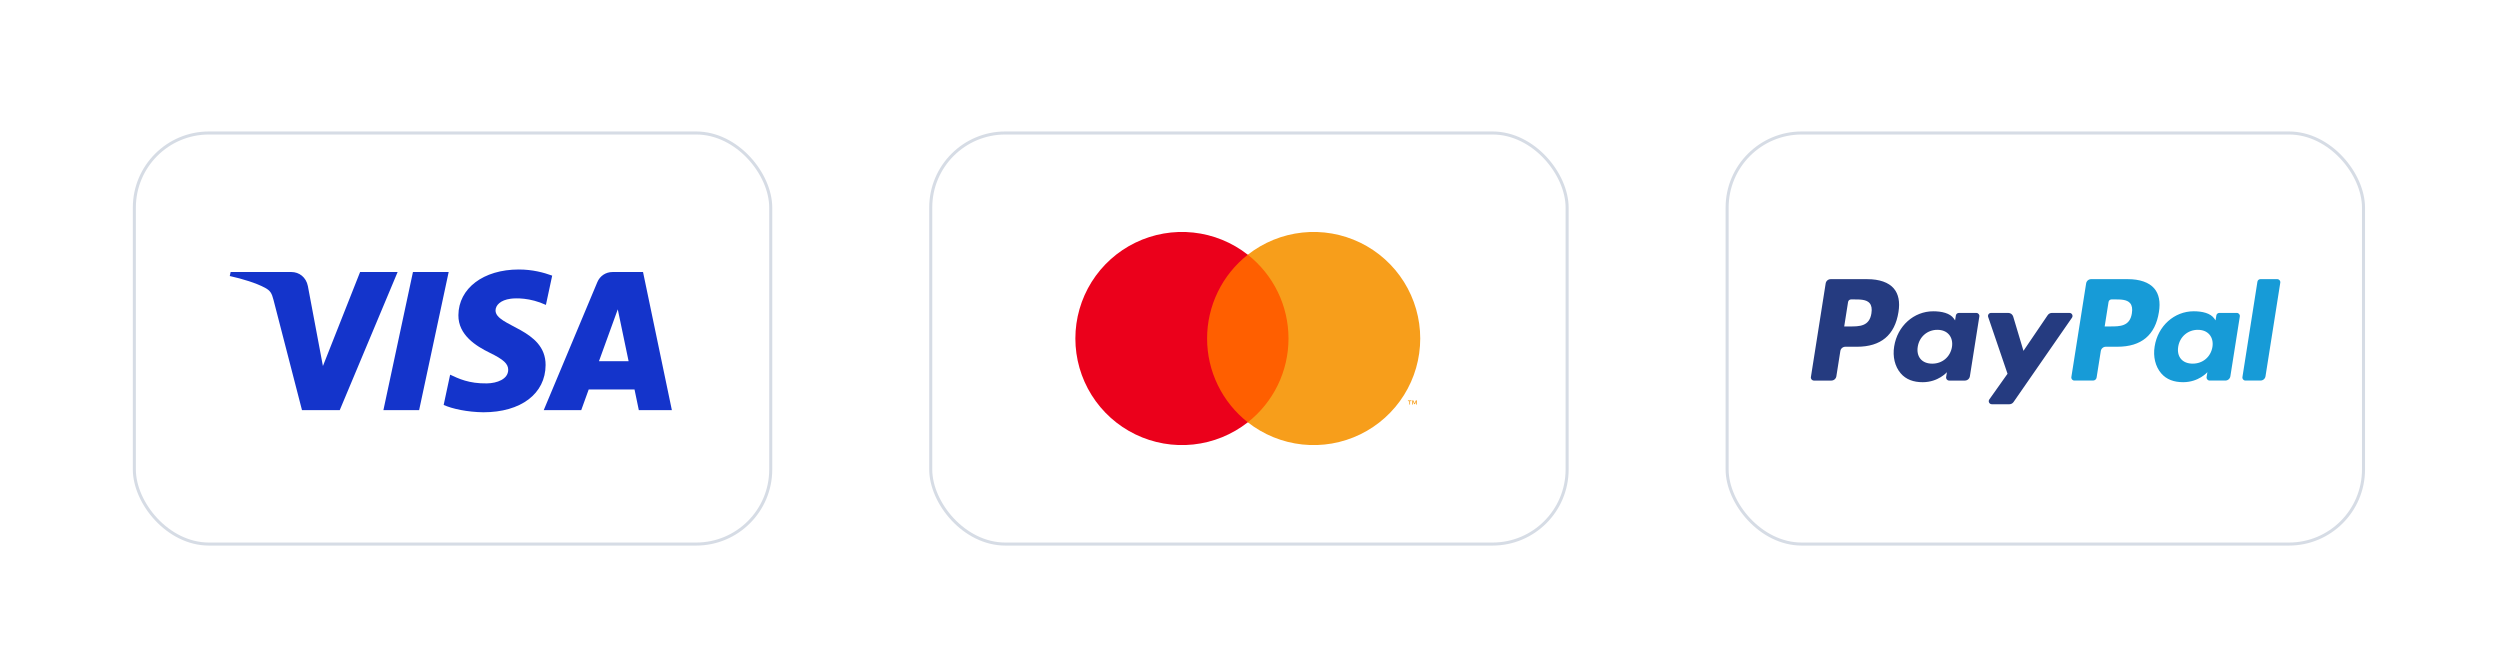 <svg width="184" height="49" viewBox="0 0 184 49" fill="none" xmlns="http://www.w3.org/2000/svg">
<g filter="url(#filter0_dd_349_161)">
<rect x="10" y="4.97" width="46.614" height="30.03" rx="5.379" fill="white"/>
<rect x="9.888" y="4.858" width="46.838" height="30.255" rx="5.491" stroke="#D6DCE5" stroke-width="0.224"/>
<path d="M33.022 15.091L30.848 25.254H28.219L30.393 15.091H33.022ZM44.084 21.654L45.468 17.837L46.265 21.654H44.084ZM47.017 25.254H49.449L47.327 15.091H45.082C44.578 15.091 44.152 15.384 43.963 15.836L40.019 25.254H42.779L43.328 23.737H46.701L47.017 25.254ZM40.156 21.936C40.167 19.253 36.446 19.106 36.472 17.907C36.479 17.542 36.827 17.155 37.587 17.056C37.964 17.006 39.001 16.969 40.179 17.511L40.641 15.356C40.008 15.126 39.194 14.905 38.181 14.905C35.583 14.905 33.753 16.287 33.738 18.265C33.722 19.728 35.044 20.544 36.04 21.031C37.064 21.529 37.408 21.848 37.404 22.294C37.397 22.976 36.587 23.276 35.831 23.288C34.509 23.309 33.742 22.932 33.13 22.646L32.654 24.873C33.268 25.156 34.402 25.401 35.578 25.413C38.34 25.413 40.147 24.049 40.156 21.936ZM29.265 15.091L25.006 25.254H22.226L20.13 17.143C20.003 16.644 19.892 16.461 19.505 16.25C18.873 15.908 17.829 15.586 16.911 15.386L16.974 15.091H21.448C22.017 15.091 22.531 15.47 22.66 16.127L23.767 22.009L26.503 15.091H29.265Z" fill="#1434CB"/>
</g>
<g filter="url(#filter1_dd_349_161)">
<rect x="68.614" y="4.97" width="46.614" height="30.03" rx="5.379" fill="white"/>
<rect x="68.502" y="4.858" width="46.838" height="30.255" rx="5.491" stroke="#D6DCE5" stroke-width="0.224"/>
<path d="M95.27 13.818H88.407V26.151H95.27V13.818Z" fill="#FF5F00"/>
<path d="M88.843 19.985C88.841 18.797 89.111 17.625 89.63 16.556C90.149 15.488 90.904 14.551 91.838 13.818C90.681 12.909 89.292 12.343 87.828 12.186C86.365 12.029 84.887 12.287 83.563 12.93C82.239 13.573 81.123 14.576 80.342 15.823C79.561 17.071 79.147 18.513 79.147 19.985C79.147 21.457 79.561 22.899 80.342 24.146C81.123 25.394 82.239 26.396 83.563 27.04C84.887 27.683 86.365 27.941 87.828 27.784C89.292 27.627 90.681 27.061 91.838 26.151C90.904 25.418 90.149 24.482 89.63 23.413C89.111 22.345 88.841 21.173 88.843 19.985Z" fill="#EB001B"/>
<path d="M104.529 19.985C104.529 21.456 104.115 22.899 103.334 24.146C102.553 25.394 101.437 26.396 100.114 27.04C98.79 27.683 97.312 27.941 95.849 27.784C94.385 27.627 92.996 27.061 91.838 26.151C92.772 25.417 93.527 24.481 94.046 23.413C94.565 22.345 94.834 21.172 94.834 19.985C94.834 18.797 94.565 17.625 94.046 16.557C93.527 15.489 92.772 14.552 91.838 13.818C92.996 12.909 94.385 12.343 95.849 12.186C97.312 12.029 98.79 12.287 100.114 12.93C101.437 13.573 102.553 14.576 103.334 15.823C104.115 17.071 104.529 18.513 104.529 19.985Z" fill="#F79E1B"/>
<path d="M103.781 24.845V24.593H103.882V24.541H103.623V24.593H103.725V24.845H103.781ZM104.284 24.845V24.541H104.205L104.113 24.75L104.022 24.541H103.942V24.845H103.998V24.616L104.084 24.814H104.142L104.228 24.615V24.845H104.284Z" fill="#F79E1B"/>
</g>
<g filter="url(#filter2_dd_349_161)">
<rect x="127.229" y="4.97" width="46.614" height="30.03" rx="5.379" fill="white"/>
<rect x="127.116" y="4.858" width="46.838" height="30.255" rx="5.491" stroke="#D6DCE5" stroke-width="0.224"/>
<path fill-rule="evenodd" clip-rule="evenodd" d="M137.426 15.616H134.738C134.554 15.616 134.398 15.749 134.369 15.931L133.282 22.822C133.261 22.957 133.366 23.08 133.504 23.08H134.787C134.971 23.08 135.127 22.946 135.156 22.765L135.449 20.906C135.477 20.724 135.634 20.591 135.818 20.591H136.668C138.439 20.591 139.46 19.734 139.727 18.037C139.848 17.294 139.732 16.71 139.384 16.302C139.003 15.853 138.325 15.616 137.426 15.616ZM137.736 18.132C137.589 19.097 136.852 19.097 136.139 19.097H135.734L136.018 17.296C136.035 17.187 136.13 17.107 136.24 17.107H136.425C136.911 17.107 137.369 17.107 137.605 17.383C137.746 17.549 137.789 17.794 137.736 18.132ZM145.459 18.102H144.172C144.063 18.102 143.968 18.182 143.951 18.291L143.894 18.651L143.804 18.52C143.525 18.116 142.904 17.981 142.284 17.981C140.862 17.981 139.647 19.058 139.411 20.568C139.288 21.322 139.462 22.043 139.89 22.545C140.282 23.007 140.843 23.2 141.511 23.2C142.657 23.2 143.292 22.463 143.292 22.463L143.235 22.821C143.213 22.957 143.319 23.08 143.456 23.08H144.615C144.799 23.08 144.955 22.946 144.984 22.764L145.68 18.36C145.702 18.225 145.597 18.102 145.459 18.102ZM143.665 20.606C143.541 21.341 142.957 21.835 142.213 21.835C141.84 21.835 141.541 21.715 141.349 21.488C141.159 21.262 141.086 20.941 141.147 20.584C141.263 19.855 141.856 19.345 142.589 19.345C142.955 19.345 143.252 19.466 143.447 19.696C143.644 19.927 143.721 20.25 143.665 20.606ZM151.02 18.101H152.313C152.495 18.101 152.6 18.304 152.497 18.453L148.196 24.661C148.126 24.762 148.011 24.822 147.889 24.822H146.597C146.415 24.822 146.309 24.617 146.414 24.468L147.754 22.578L146.329 18.398C146.28 18.252 146.387 18.101 146.542 18.101H147.813C147.978 18.101 148.123 18.21 148.171 18.368L148.927 20.892L150.711 18.265C150.781 18.163 150.897 18.101 151.02 18.101Z" fill="#253B80"/>
<path fill-rule="evenodd" clip-rule="evenodd" d="M165.043 22.821L166.146 15.804C166.162 15.695 166.257 15.615 166.367 15.615H167.608C167.745 15.615 167.851 15.738 167.829 15.874L166.741 22.764C166.713 22.946 166.557 23.079 166.372 23.079H165.263C165.126 23.079 165.021 22.957 165.043 22.821ZM156.596 15.615H153.908C153.724 15.615 153.568 15.749 153.539 15.93L152.452 22.821C152.431 22.957 152.536 23.079 152.673 23.079H154.052C154.18 23.079 154.29 22.986 154.31 22.859L154.619 20.905C154.647 20.724 154.804 20.59 154.987 20.59H155.838C157.608 20.59 158.63 19.733 158.897 18.036C159.017 17.293 158.902 16.71 158.554 16.301C158.172 15.852 157.495 15.615 156.596 15.615ZM156.906 18.132C156.759 19.096 156.022 19.096 155.309 19.096H154.904L155.189 17.295C155.206 17.186 155.3 17.106 155.41 17.106H155.596C156.081 17.106 156.539 17.106 156.776 17.383C156.917 17.548 156.96 17.793 156.906 18.132ZM164.629 18.101H163.342C163.232 18.101 163.138 18.181 163.122 18.29L163.065 18.65L162.974 18.52C162.696 18.115 162.075 17.98 161.455 17.98C160.032 17.98 158.818 19.057 158.582 20.568C158.459 21.321 158.633 22.042 159.061 22.544C159.454 23.007 160.014 23.199 160.682 23.199C161.827 23.199 162.463 22.462 162.463 22.462L162.406 22.82C162.384 22.957 162.489 23.079 162.627 23.079H163.786C163.97 23.079 164.126 22.946 164.155 22.764L164.851 18.36C164.872 18.224 164.767 18.101 164.629 18.101ZM162.835 20.605C162.711 21.341 162.127 21.834 161.383 21.834C161.01 21.834 160.71 21.714 160.518 21.487C160.328 21.262 160.257 20.941 160.317 20.583C160.433 19.854 161.026 19.345 161.759 19.345C162.124 19.345 162.421 19.466 162.617 19.695C162.814 19.927 162.892 20.249 162.835 20.605Z" fill="#179BD7"/>
</g>
<defs>
<filter id="filter0_dd_349_161" x="0.812" y="0.263" width="64.991" height="48.407" filterUnits="userSpaceOnUse" color-interpolation-filters="sRGB">
<feFlood flood-opacity="0" result="BackgroundImageFix"/>
<feColorMatrix in="SourceAlpha" type="matrix" values="0 0 0 0 0 0 0 0 0 0 0 0 0 0 0 0 0 0 127 0" result="hardAlpha"/>
<feOffset dy="0.448"/>
<feGaussianBlur stdDeviation="2.241"/>
<feColorMatrix type="matrix" values="0 0 0 0 0.718 0 0 0 0 0.718 0 0 0 0 0.718 0 0 0 0.08 0"/>
<feBlend mode="normal" in2="BackgroundImageFix" result="effect1_dropShadow_349_161"/>
<feColorMatrix in="SourceAlpha" type="matrix" values="0 0 0 0 0 0 0 0 0 0 0 0 0 0 0 0 0 0 127 0" result="hardAlpha"/>
<feOffset dy="4.482"/>
<feGaussianBlur stdDeviation="4.482"/>
<feColorMatrix type="matrix" values="0 0 0 0 0.718 0 0 0 0 0.718 0 0 0 0 0.718 0 0 0 0.08 0"/>
<feBlend mode="normal" in2="effect1_dropShadow_349_161" result="effect2_dropShadow_349_161"/>
<feBlend mode="normal" in="SourceGraphic" in2="effect2_dropShadow_349_161" result="shape"/>
</filter>
<filter id="filter1_dd_349_161" x="59.426" y="0.263" width="64.991" height="48.407" filterUnits="userSpaceOnUse" color-interpolation-filters="sRGB">
<feFlood flood-opacity="0" result="BackgroundImageFix"/>
<feColorMatrix in="SourceAlpha" type="matrix" values="0 0 0 0 0 0 0 0 0 0 0 0 0 0 0 0 0 0 127 0" result="hardAlpha"/>
<feOffset dy="0.448"/>
<feGaussianBlur stdDeviation="2.241"/>
<feColorMatrix type="matrix" values="0 0 0 0 0.718 0 0 0 0 0.718 0 0 0 0 0.718 0 0 0 0.08 0"/>
<feBlend mode="normal" in2="BackgroundImageFix" result="effect1_dropShadow_349_161"/>
<feColorMatrix in="SourceAlpha" type="matrix" values="0 0 0 0 0 0 0 0 0 0 0 0 0 0 0 0 0 0 127 0" result="hardAlpha"/>
<feOffset dy="4.482"/>
<feGaussianBlur stdDeviation="4.482"/>
<feColorMatrix type="matrix" values="0 0 0 0 0.718 0 0 0 0 0.718 0 0 0 0 0.718 0 0 0 0.08 0"/>
<feBlend mode="normal" in2="effect1_dropShadow_349_161" result="effect2_dropShadow_349_161"/>
<feBlend mode="normal" in="SourceGraphic" in2="effect2_dropShadow_349_161" result="shape"/>
</filter>
<filter id="filter2_dd_349_161" x="118.041" y="0.263" width="64.991" height="48.407" filterUnits="userSpaceOnUse" color-interpolation-filters="sRGB">
<feFlood flood-opacity="0" result="BackgroundImageFix"/>
<feColorMatrix in="SourceAlpha" type="matrix" values="0 0 0 0 0 0 0 0 0 0 0 0 0 0 0 0 0 0 127 0" result="hardAlpha"/>
<feOffset dy="0.448"/>
<feGaussianBlur stdDeviation="2.241"/>
<feColorMatrix type="matrix" values="0 0 0 0 0.718 0 0 0 0 0.718 0 0 0 0 0.718 0 0 0 0.08 0"/>
<feBlend mode="normal" in2="BackgroundImageFix" result="effect1_dropShadow_349_161"/>
<feColorMatrix in="SourceAlpha" type="matrix" values="0 0 0 0 0 0 0 0 0 0 0 0 0 0 0 0 0 0 127 0" result="hardAlpha"/>
<feOffset dy="4.482"/>
<feGaussianBlur stdDeviation="4.482"/>
<feColorMatrix type="matrix" values="0 0 0 0 0.718 0 0 0 0 0.718 0 0 0 0 0.718 0 0 0 0.08 0"/>
<feBlend mode="normal" in2="effect1_dropShadow_349_161" result="effect2_dropShadow_349_161"/>
<feBlend mode="normal" in="SourceGraphic" in2="effect2_dropShadow_349_161" result="shape"/>
</filter>
</defs>
</svg>
